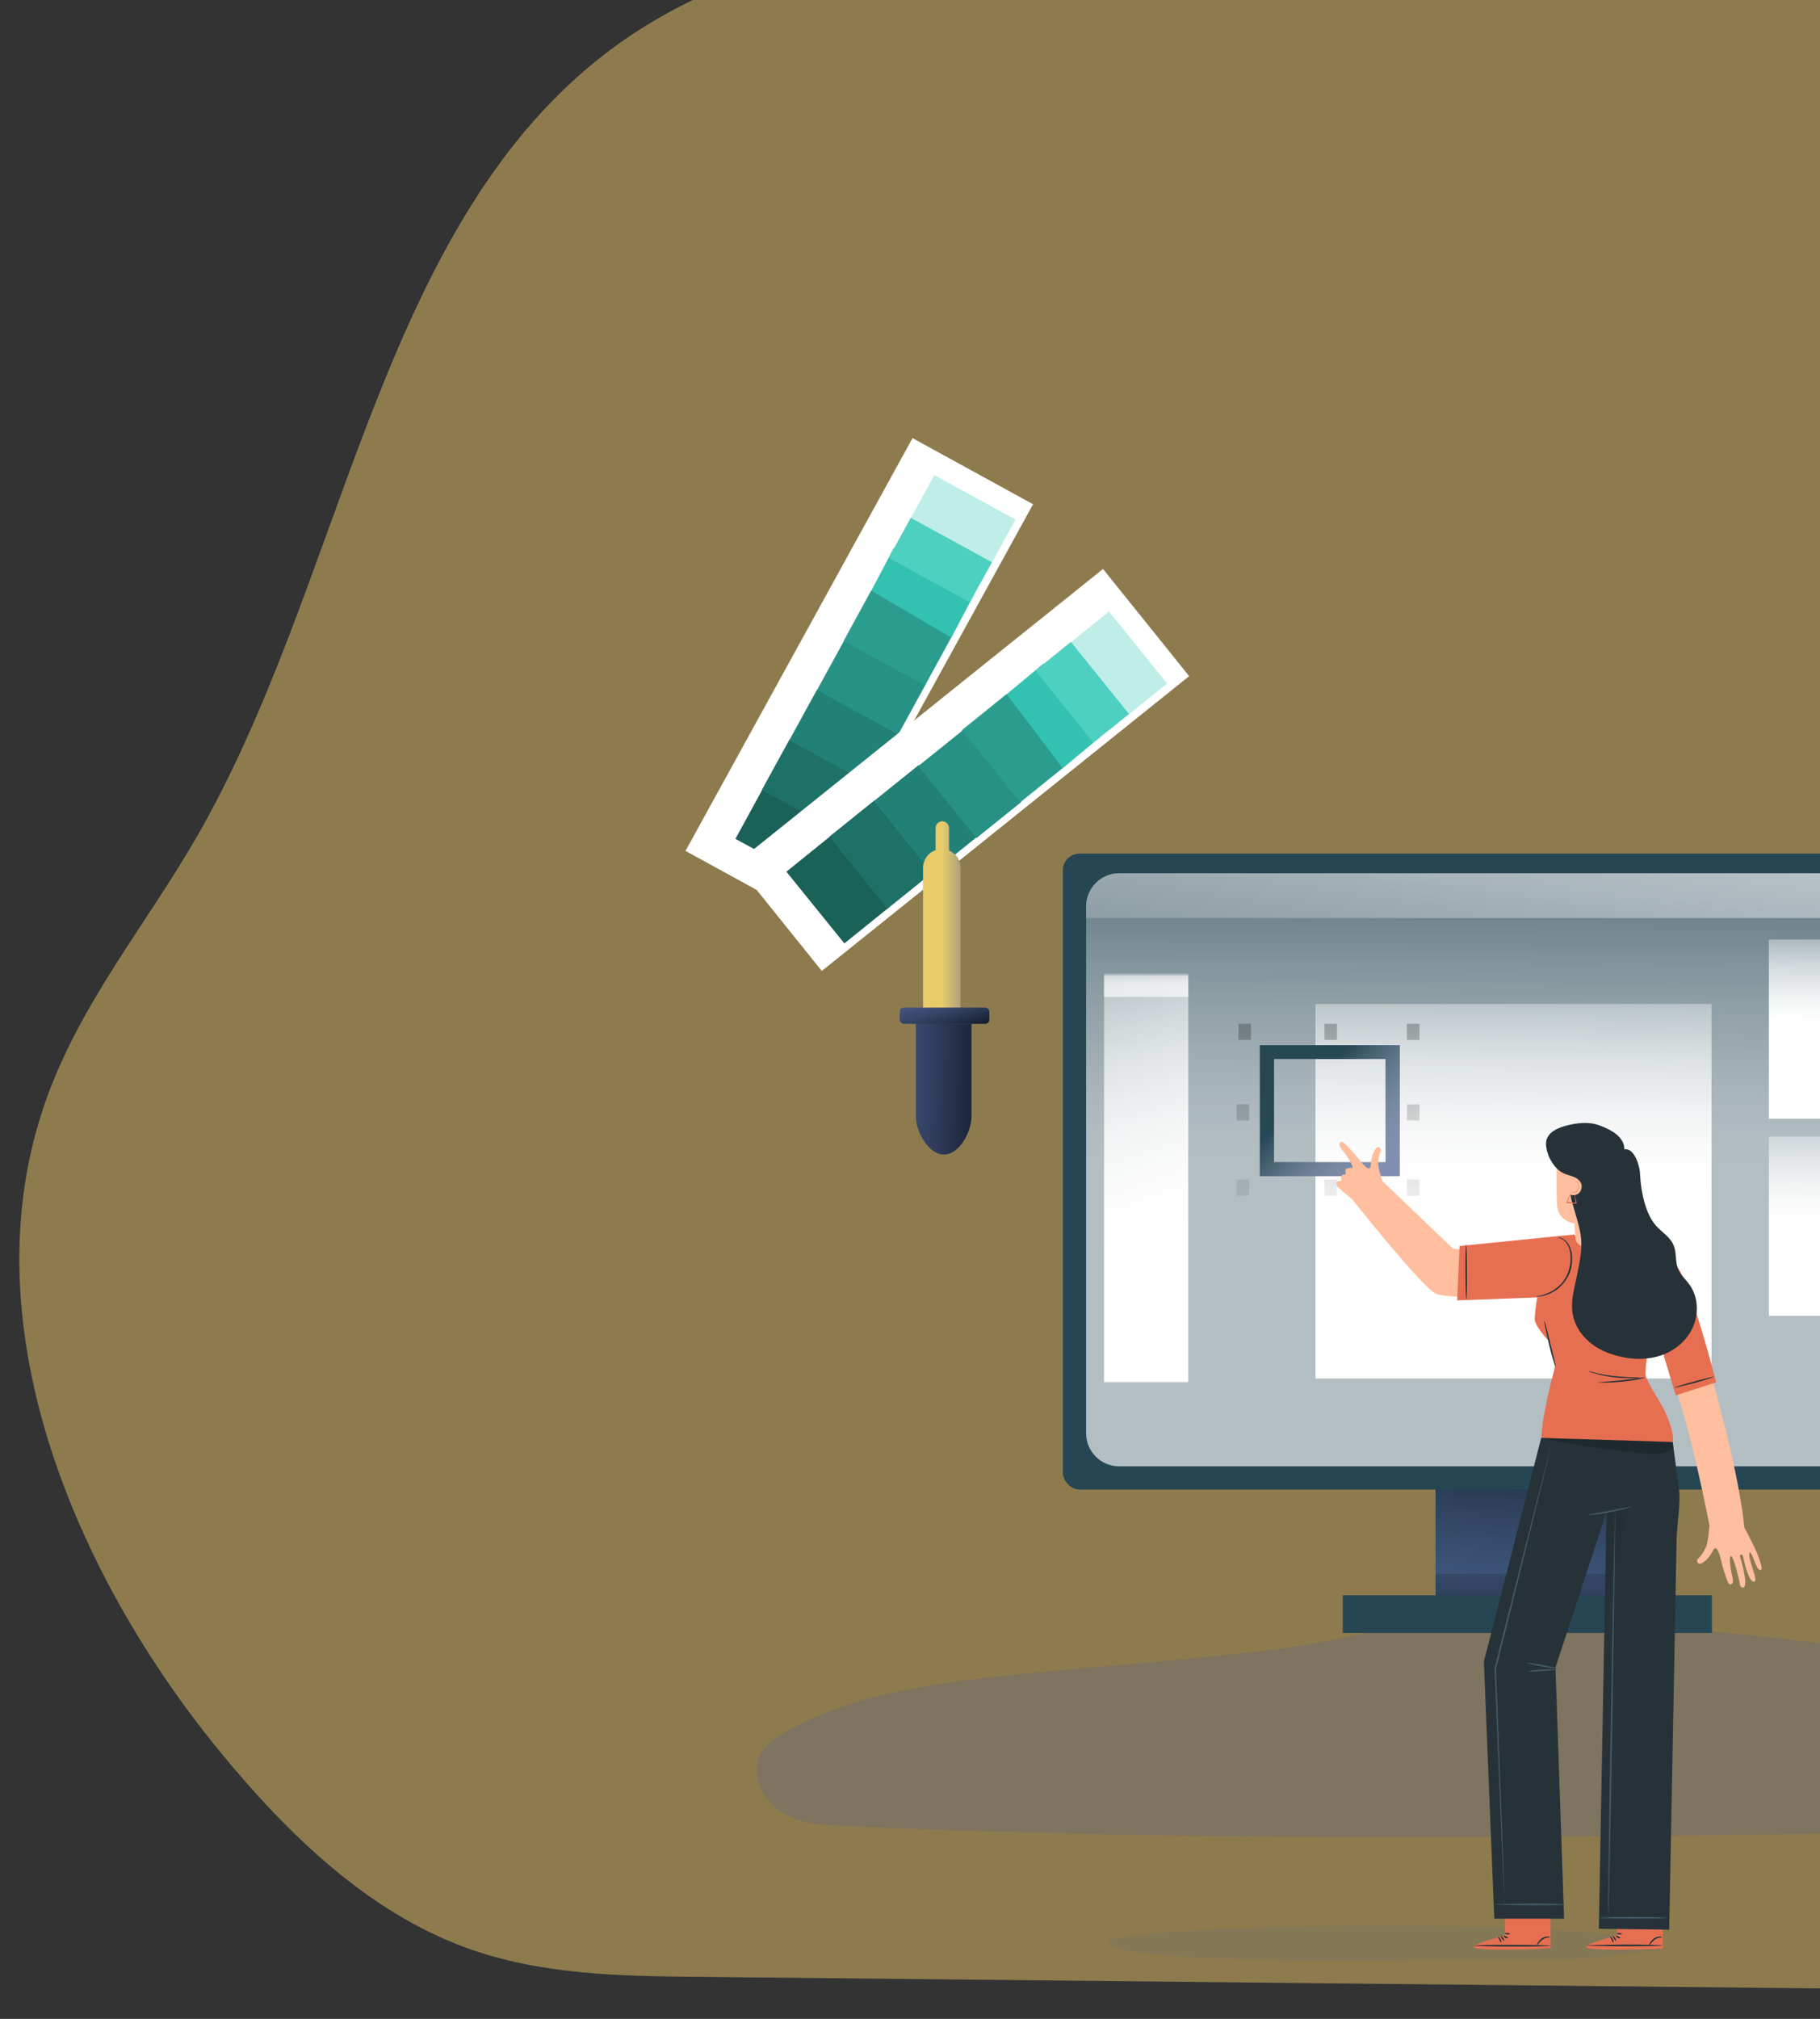 <?xml version="1.0" encoding="utf-8"?>
<svg viewBox="-343.295 -238.356 1016.305 1126.817" xmlns="http://www.w3.org/2000/svg">
  <rect x="-343.295" y="-238.356" width="1016.305" height="1126.817" fill="#333333" stroke="none"/>
  <defs>
    <linearGradient id="paint0_linear" x1="912.972" y1="883.322" x2="923.393" y2="756.585" gradientUnits="userSpaceOnUse">
      <stop stop-color="#264653" stop-opacity="0.45"/>
      <stop offset="0.95" stop-color="#010101"/>
    </linearGradient>
    <linearGradient id="paint1_linear" x1="511.259" y1="420.517" x2="508.544" y2="870.071" gradientUnits="userSpaceOnUse">
      <stop stop-color="white" stop-opacity="0.01"/>
      <stop offset="0.07" stop-color="white" stop-opacity="0.22"/>
      <stop offset="0.16" stop-color="white" stop-opacity="0.45"/>
      <stop offset="0.25" stop-color="white" stop-opacity="0.65"/>
      <stop offset="0.33" stop-color="white" stop-opacity="0.8"/>
      <stop offset="0.4" stop-color="white" stop-opacity="0.91"/>
      <stop offset="0.46" stop-color="white" stop-opacity="0.98"/>
      <stop offset="0.51" stop-color="white"/>
    </linearGradient>
    <linearGradient id="paint2_linear" x1="257.605" y1="858.073" x2="257.705" y2="1000.31" gradientUnits="userSpaceOnUse">
      <stop stop-color="#010101" stop-opacity="0.01"/>
      <stop offset="0.95" stop-color="#010101"/>
    </linearGradient>
    <linearGradient id="paint3_linear" x1="1410.02" y1="603.966" x2="1444.2" y2="196.855" gradientUnits="userSpaceOnUse">
      <stop stop-color="white" stop-opacity="0.01"/>
      <stop offset="0.07" stop-color="white" stop-opacity="0.22"/>
      <stop offset="0.16" stop-color="white" stop-opacity="0.45"/>
      <stop offset="0.25" stop-color="white" stop-opacity="0.65"/>
      <stop offset="0.33" stop-color="white" stop-opacity="0.8"/>
      <stop offset="0.4" stop-color="white" stop-opacity="0.91"/>
      <stop offset="0.46" stop-color="white" stop-opacity="0.98"/>
      <stop offset="0.51" stop-color="white"/>
    </linearGradient>
    <linearGradient id="paint4_linear" x1="583.138" y1="493.87" x2="721.145" y2="862.142" gradientUnits="userSpaceOnUse">
      <stop stop-color="white" stop-opacity="0.01"/>
      <stop offset="0.07" stop-color="white" stop-opacity="0.22"/>
      <stop offset="0.16" stop-color="white" stop-opacity="0.45"/>
      <stop offset="0.25" stop-color="white" stop-opacity="0.65"/>
      <stop offset="0.33" stop-color="white" stop-opacity="0.8"/>
      <stop offset="0.4" stop-color="white" stop-opacity="0.91"/>
      <stop offset="0.46" stop-color="white" stop-opacity="0.98"/>
      <stop offset="0.51" stop-color="white"/>
    </linearGradient>
    <linearGradient id="paint5_linear" x1="686.668" y1="516.99" x2="683.343" y2="799.698" gradientUnits="userSpaceOnUse">
      <stop stop-color="white" stop-opacity="0.01"/>
      <stop offset="0.07" stop-color="white" stop-opacity="0.22"/>
      <stop offset="0.16" stop-color="white" stop-opacity="0.45"/>
      <stop offset="0.25" stop-color="white" stop-opacity="0.65"/>
      <stop offset="0.33" stop-color="white" stop-opacity="0.8"/>
      <stop offset="0.4" stop-color="white" stop-opacity="0.91"/>
      <stop offset="0.46" stop-color="white" stop-opacity="0.98"/>
      <stop offset="0.51" stop-color="white"/>
    </linearGradient>
    <linearGradient id="paint6_linear" x1="1002.5" y1="708.704" x2="1021.69" y2="130.785" gradientUnits="userSpaceOnUse">
      <stop stop-color="#010101" stop-opacity="0.01"/>
      <stop offset="0.95" stop-color="#010101"/>
    </linearGradient>
    <linearGradient id="paint7_linear" x1="1001.65" y1="709.045" x2="1020.84" y2="131.125" gradientUnits="userSpaceOnUse">
      <stop stop-color="#010101" stop-opacity="0.01"/>
      <stop offset="0.95" stop-color="#010101"/>
    </linearGradient>
    <linearGradient id="paint8_linear" x1="907.472" y1="706.354" x2="926.688" y2="128.435" gradientUnits="userSpaceOnUse">
      <stop stop-color="#010101" stop-opacity="0.01"/>
      <stop offset="0.95" stop-color="#010101"/>
    </linearGradient>
    <linearGradient id="paint9_linear" x1="906.62" y1="706.694" x2="925.836" y2="128.776" gradientUnits="userSpaceOnUse">
      <stop stop-color="#010101" stop-opacity="0.01"/>
      <stop offset="0.95" stop-color="#010101"/>
    </linearGradient>
    <linearGradient id="paint10_linear" x1="1000.71" y1="710.545" x2="1019.93" y2="132.627" gradientUnits="userSpaceOnUse">
      <stop stop-color="#010101" stop-opacity="0.01"/>
      <stop offset="0.95" stop-color="#010101"/>
    </linearGradient>
    <linearGradient id="paint11_linear" x1="906.682" y1="708.236" x2="925.869" y2="130.317" gradientUnits="userSpaceOnUse">
      <stop stop-color="#010101" stop-opacity="0.01"/>
      <stop offset="0.95" stop-color="#010101"/>
    </linearGradient>
    <linearGradient id="paint12_linear" x1="954.672" y1="709.396" x2="973.888" y2="131.499" gradientUnits="userSpaceOnUse">
      <stop stop-color="#010101" stop-opacity="0.01"/>
      <stop offset="0.95" stop-color="#010101"/>
    </linearGradient>
    <linearGradient id="paint13_linear" x1="956.488" y1="706.843" x2="975.704" y2="128.925" gradientUnits="userSpaceOnUse">
      <stop stop-color="#010101" stop-opacity="0.01"/>
      <stop offset="0.95" stop-color="#010101"/>
    </linearGradient>
    <linearGradient id="paint14_linear" x1="611.41" y1="721.399" x2="843.643" y2="938.094" gradientUnits="userSpaceOnUse">
      <stop stop-color="#264853"/>
      <stop offset="0.259" stop-color="white" stop-opacity="0.22"/>
      <stop offset="0.535" stop-color="white" stop-opacity="0.98"/>
      <stop offset="0.618" stop-color="white"/>
      <stop offset="0.665" stop-color="white" stop-opacity="0.8"/>
      <stop offset="0.722" stop-color="white" stop-opacity="0.65"/>
      <stop offset="0.805" stop-color="white" stop-opacity="0.45"/>
      <stop offset="0.957" stop-color="white" stop-opacity="0.91"/>
    </linearGradient>
    <linearGradient id="paint15_linear" x1="960.277" y1="501.864" x2="958.492" y2="637.026" gradientUnits="userSpaceOnUse">
      <stop stop-color="white" stop-opacity="0.01"/>
      <stop offset="0.07" stop-color="white" stop-opacity="0.22"/>
      <stop offset="0.16" stop-color="white" stop-opacity="0.45"/>
      <stop offset="0.25" stop-color="white" stop-opacity="0.65"/>
      <stop offset="0.33" stop-color="white" stop-opacity="0.8"/>
      <stop offset="0.4" stop-color="white" stop-opacity="0.91"/>
      <stop offset="0.46" stop-color="white" stop-opacity="0.98"/>
      <stop offset="0.51" stop-color="white"/>
    </linearGradient>
    <linearGradient id="paint16_linear" x1="960.277" y1="611.864" x2="958.492" y2="747.026" gradientUnits="userSpaceOnUse">
      <stop stop-color="white" stop-opacity="0.01"/>
      <stop offset="0.07" stop-color="white" stop-opacity="0.22"/>
      <stop offset="0.16" stop-color="white" stop-opacity="0.45"/>
      <stop offset="0.25" stop-color="white" stop-opacity="0.65"/>
      <stop offset="0.33" stop-color="white" stop-opacity="0.8"/>
      <stop offset="0.4" stop-color="white" stop-opacity="0.91"/>
      <stop offset="0.46" stop-color="white" stop-opacity="0.98"/>
      <stop offset="0.51" stop-color="white"/>
    </linearGradient>
    <linearGradient id="paint17_linear" x1="596.437" y1="537.281" x2="596.419" y2="555.481" gradientUnits="userSpaceOnUse">
      <stop stop-color="white" stop-opacity="0.01"/>
      <stop offset="0.07" stop-color="white" stop-opacity="0.22"/>
      <stop offset="0.16" stop-color="white" stop-opacity="0.45"/>
      <stop offset="0.25" stop-color="white" stop-opacity="0.65"/>
      <stop offset="0.33" stop-color="white" stop-opacity="0.8"/>
      <stop offset="0.4" stop-color="white" stop-opacity="0.91"/>
      <stop offset="0.46" stop-color="white" stop-opacity="0.98"/>
      <stop offset="0.51" stop-color="white"/>
    </linearGradient>
    <linearGradient id="paint18_linear" x1="600" y1="604" x2="515.146" y2="604" gradientUnits="userSpaceOnUse">
      <stop offset="0.686" stop-color="#E9CB6A" stop-opacity="0.02"/>
      <stop offset="1" stop-color="#E9CB6A"/>
    </linearGradient>
    <linearGradient id="paint19_linear" x1="433.446" y1="567.2" x2="445.097" y2="605.932" gradientUnits="userSpaceOnUse">
      <stop stop-color="#264653" stop-opacity="0.01"/>
      <stop offset="0.95" stop-color="#010101"/>
    </linearGradient>
    <linearGradient id="paint20_linear" x1="458.244" y1="715.933" x2="559.146" y2="717.976" gradientUnits="userSpaceOnUse">
      <stop stop-color="#264053" stop-opacity="0.01"/>
      <stop offset="0.95" stop-color="#010101"/>
    </linearGradient>
    <clipPath id="clip0">
      <rect width="237.472" height="461.429" fill="white" transform="matrix(-1 0 0 1 362 0)"/>
    </clipPath>
  </defs>
  <path opacity="0.5" d="M318.343 33.694C198.405 134.217 179.819 324.298 98.589 464.527C70.312 513.322 33.775 556.992 14.712 611.123C-29.054 735.026 31.18 875.572 111.801 973.981C150.245 1020.93 195.149 1063.94 249.478 1083.72C291.258 1098.94 336.056 1099.57 380.033 1099.97L1150.5 1107.9C1236.52 1108.77 1332.1 1105.62 1393.95 1039.21C1436.57 993.478 1453.89 926.692 1468.58 862.944C1486.64 784.613 1503 699.546 1474.91 624.94C1442.82 539.582 1361.67 491.21 1311.26 417.555C1229.45 298.223 1231.33 117.731 1127.14 22.466C1078.51 -21.996 1014.33 -39.432 951.792 -48.15C833.892 -64.609 722.215 -33.541 606.433 -37.873C507.464 -41.572 400.447 -35.126 318.343 33.694Z" fill="#E9C46A" transform="matrix(1, 0, 0, 1, -332.498, -234.958)"/>
  <path opacity="0.24" d="M563.078 930.613C516.629 935.283 468.755 940.419 427.881 963.264C422.41 966.328 416.856 969.942 413.837 975.458C407.78 986.553 414.655 1001.18 425.324 1007.86C435.993 1014.53 449.156 1015.29 461.712 1015.84C685.279 1025.59 909.181 1021.76 1132.94 1017.96C1197.92 1016.86 1263.92 1015.59 1326.19 996.718C1337.39 993.337 1349.69 988.265 1353.9 977.212C1359.42 962.757 1346.84 946.738 1332.17 942.236C1317.5 937.735 1301.84 941.095 1286.66 943.06C1233.97 949.887 1180.81 939.447 1128.35 931.099C1025.64 914.784 919.075 901.512 815.047 899.04C779.581 898.215 749.293 910.515 714.582 915.376C664.465 922.434 613.467 925.541 563.078 930.613Z" fill="#505F98" transform="matrix(1, 0, 0, 1, -332.498, -234.958)"/>
  <rect x="790.837" y="815" width="98.068" height="82" fill="#505F98" transform="matrix(1, 0, 0, 1, -332.498, -234.958)"/>
  <rect x="790.837" y="815" width="98.068" height="82" fill="url(#paint0_linear)" transform="matrix(1, 0, 0, 1, -332.498, -234.958)"/>
  <rect x="582.693" y="473" width="518.359" height="355" rx="9.37" fill="#264653" transform="matrix(1, 0, 0, 1, -332.498, -234.958)"/>
  <path opacity="0.65" d="M1084.04 502.438V796.562C1084.06 801.443 1082.13 806.129 1078.69 809.588C1075.25 813.047 1070.58 814.994 1065.7 815H614.039C609.165 814.989 604.494 813.04 601.056 809.582C597.617 806.124 595.691 801.441 595.702 796.562V502.438C595.691 497.559 597.617 492.875 601.056 489.418C604.494 485.96 609.165 484.011 614.039 484H1065.7C1070.58 484.005 1075.25 485.952 1078.69 489.411C1082.13 492.87 1084.06 497.557 1084.04 502.438Z" fill="url(#paint1_linear)" transform="matrix(1, 0, 0, 1, -332.498, -234.958)"/>
  <rect x="739" y="887" width="206.143" height="21" fill="#264653" transform="matrix(1, 0, 0, 1, -332.498, -234.958)"/>
  <rect x="790.837" y="875" width="98.068" height="12" fill="url(#paint2_linear)" transform="matrix(1, 0, 0, 1, -332.498, -234.958)"/>
  <path d="M1084.04 502.513V509H595.702V502.513C595.691 497.614 597.617 492.912 601.056 489.44C604.495 485.968 609.166 484.011 614.041 484H1065.7C1070.58 484.005 1075.25 485.96 1078.69 489.433C1082.13 492.907 1084.06 497.612 1084.04 502.513Z" fill="url(#paint3_linear)" transform="matrix(1, 0, 0, 1, -332.498, -234.958)"/>
  <rect x="605.709" y="541" width="47.033" height="227" fill="url(#paint4_linear)" transform="matrix(1, 0, 0, 1, -332.498, -234.958)"/>
  <rect x="723.791" y="557" width="221.153" height="209" fill="url(#paint5_linear)" transform="matrix(1, 0, 0, 1, -332.498, -234.958)"/>
  <rect x="774.826" y="655" width="7.005" height="9" fill="url(#paint6_linear)" transform="matrix(1, 0, 0, 1, -332.498, -234.958)"/>
  <rect x="774.826" y="613" width="7.005" height="9" fill="url(#paint7_linear)" transform="matrix(1, 0, 0, 1, -332.498, -234.958)"/>
  <rect x="679.76" y="655" width="7.005" height="9" fill="url(#paint8_linear)" transform="matrix(1, 0, 0, 1, -332.498, -234.958)"/>
  <rect x="679.76" y="613" width="7.005" height="9" fill="url(#paint9_linear)" transform="matrix(1, 0, 0, 1, -332.498, -234.958)"/>
  <rect x="774.826" y="568" width="7.005" height="9" fill="url(#paint10_linear)" transform="matrix(1, 0, 0, 1, -332.498, -234.958)"/>
  <rect x="680.761" y="568" width="7.005" height="9" fill="url(#paint11_linear)" transform="matrix(1, 0, 0, 1, -332.498, -234.958)"/>
  <rect x="728.794" y="568" width="7.005" height="9" fill="url(#paint12_linear)" transform="matrix(1, 0, 0, 1, -332.498, -234.958)"/>
  <rect x="728.794" y="655" width="7.005" height="9" fill="url(#paint13_linear)" transform="matrix(1, 0, 0, 1, -332.498, -234.958)"/>
  <path fill-rule="evenodd" clip-rule="evenodd" d="M692.769 653H770.823V580H692.769V653ZM762.961 645.282H700.631V587.656H762.961V645.282Z" fill="#505F98" transform="matrix(1, 0, 0, 1, -332.498, -234.958)"/>
  <path fill-rule="evenodd" clip-rule="evenodd" d="M692.769 653H770.823V580H692.769V653ZM762.961 645.282H700.631V587.656H762.961V645.282Z" fill="url(#paint14_linear)" transform="matrix(1, 0, 0, 1, -332.498, -234.958)"/>
  <rect x="976.966" y="521" width="100.069" height="100" fill="url(#paint15_linear)" transform="matrix(1, 0, 0, 1, -332.498, -234.958)"/>
  <rect x="976.966" y="631" width="100.069" height="100" fill="url(#paint16_linear)" transform="matrix(1, 0, 0, 1, -332.498, -234.958)"/>
  <rect opacity="0.65" x="605.709" y="540" width="47.033" height="13" fill="url(#paint17_linear)" transform="matrix(1, 0, 0, 1, -332.498, -234.958)"/>
  <path d="M479.958 436.761L504.99 416.632L537.425 456.863L512.393 476.991L479.958 436.761Z" fill="#505F98" transform="matrix(1, 0, 0, 1, -332.498, -234.958)"/>
  <path d="M504.886 416.846L529.918 396.718L562.353 436.948L537.321 457.077L504.886 416.846Z" fill="#505F98" transform="matrix(1, 0, 0, 1, -332.498, -234.958)"/>
  <path d="M372 471.517L498.762 241.125L566.072 278.046L439.31 508.438L372 471.517Z" fill="white" transform="matrix(1, 0, 0, 1, -332.498, -234.958)"/>
  <path d="M399.873 464.796L415.32 436.536L460.523 461.169L445.076 489.429L399.873 464.796Z" fill="#1A6158" transform="matrix(1, 0, 0, 1, -332.498, -234.958)"/>
  <path d="M414.596 437.54L430.045 409.379L475.384 434.176L459.934 462.338L414.596 437.54Z" fill="#1E7167" transform="matrix(1, 0, 0, 1, -332.498, -234.958)"/>
  <path d="M430.04 409.598L445.49 381.437L490.829 406.234L475.379 434.395L430.04 409.598Z" fill="#228176" transform="matrix(1, 0, 0, 1, -332.498, -234.958)"/>
  <path d="M445.475 381.674L460.925 353.513L506.264 378.31L490.814 406.472L445.475 381.674Z" fill="#279185" transform="matrix(1, 0, 0, 1, -332.498, -234.958)"/>
  <path d="M460.282 354.362L475.73 326.102L521.227 350.895L505.779 379.155L460.282 354.362Z" fill="#2A9D8F" transform="matrix(1, 0, 0, 1, -332.498, -234.958)"/>
  <path d="M491.707 296.859L510.94 261.789L556.283 286.58L537.049 321.649L491.707 296.859Z" fill="#BFEEE8" transform="matrix(1, 0, 0, 1, -332.498, -234.958)"/>
  <path d="M532.983 328.675L520.44 352.493L475.739 326.3L488.281 302.483L532.983 328.675Z" fill="#33C1B1" transform="matrix(1, 0, 0, 1, -332.498, -234.958)"/>
  <path d="M485.488 307.994L497.77 285.614L543.076 310.401L530.793 332.781L485.488 307.994Z" fill="#4ED0C1" transform="matrix(1, 0, 0, 1, -332.498, -234.958)"/>
  <path d="M400 478.697L605.128 314.163L653.241 373.988L448.112 538.522L400 478.697Z" fill="white" transform="matrix(1, 0, 0, 1, -332.498, -234.958)"/>
  <path d="M428.327 483.127L453.395 462.907L485.767 502.934L460.7 523.154L428.327 483.127Z" fill="#1A6158" transform="matrix(1, 0, 0, 1, -332.498, -234.958)"/>
  <path d="M452.342 463.559L477.374 443.43L509.809 483.66L484.776 503.789L452.342 463.559Z" fill="#1E7167" transform="matrix(1, 0, 0, 1, -332.498, -234.958)"/>
  <path d="M477.285 443.631L502.318 423.503L534.752 463.733L509.72 483.861L477.285 443.631Z" fill="#228176" transform="matrix(1, 0, 0, 1, -332.498, -234.958)"/>
  <path d="M502 424.166L527.032 404.037L559.467 444.267L534.435 464.396L502 424.166Z" fill="#279185" transform="matrix(1, 0, 0, 1, -332.498, -234.958)"/>
  <path d="M526.327 404.127L551.395 383.907L583.977 424.194L558.91 444.414L526.327 404.127Z" fill="#2A9D8F" transform="matrix(1, 0, 0, 1, -332.498, -234.958)"/>
  <path d="M577.327 362.98L608.494 337.912L640.935 378.137L609.768 403.206L577.327 362.98Z" fill="#BFEEE8" transform="matrix(1, 0, 0, 1, -332.498, -234.958)"/>
  <path d="M603.327 408.147L582.641 425.37L551.327 384.094L572.014 366.87L603.327 408.147Z" fill="#33C1B1" transform="matrix(1, 0, 0, 1, -332.498, -234.958)"/>
  <path d="M567.327 370.897L587.224 354.903L619.633 395.111L599.736 411.105L567.327 370.897Z" fill="#4ED0C1" transform="matrix(1, 0, 0, 1, -332.498, -234.958)"/>
  <path d="M525.653 481.15V604H504.639V481.15C504.639 476.61 507.457 472.57 511.657 471.089V458.825C511.657 456.712 513.333 455 515.4 455C517.468 455 519.144 456.712 519.144 458.825V471.297C523.063 472.935 525.632 476.823 525.653 481.15Z" fill="#505F98" transform="matrix(1, 0, 0, 1, -332.498, -234.958)"/>
  <path d="M525.653 481.15V604H504.639V481.15C504.639 476.61 507.457 472.57 511.657 471.089V458.825C511.657 456.712 513.333 455 515.4 455C517.468 455 519.144 456.712 519.144 458.825V471.297C523.063 472.935 525.632 476.823 525.653 481.15Z" fill="url(#paint18_linear)" transform="matrix(1, 0, 0, 1, -332.498, -234.958)"/>
  <rect x="491.63" y="559" width="50.035" height="9" rx="2.245" fill="#505F98" transform="matrix(1, 0, 0, 1, -332.498, -234.958)"/>
  <path d="M516.336 641C507.763 641 500.636 628.185 500.636 619.634V563H531.658V619.634C531.658 628.185 524.887 641 516.336 641Z" fill="#505F98" transform="matrix(1, 0, 0, 1, -332.498, -234.958)"/>
  <rect x="491.63" y="559" width="50.035" height="9" rx="2.245" fill="url(#paint19_linear)" transform="matrix(1, 0, 0, 1, -332.498, -234.958)"/>
  <path d="M516.336 641C507.763 641 500.636 628.366 500.636 619.937V568H531.658V619.937C531.658 628.366 524.887 641 516.336 641Z" fill="url(#paint20_linear)" transform="matrix(1, 0, 0, 1, -332.498, -234.958)"/>
  <path d="M 340.792 830.718 C 340.792 830.718 179.869 833.832 167.073 821.919 C 154.289 810.015 476.575 805.722 476.575 825.129 L 423.419 830.767 L 340.792 830.718 Z" fill="#505F98" fill-opacity="0.12" transform="matrix(1, 0, 0, 1, 109.064, 24.727)"/>
  <g clip-path="url(#clip0)" transform="matrix(1, 0, 0, 1, 278.38, 388.328)">
    <path d="M281.24 453.639V439.385L306.612 439.22L306.944 460.766L305.285 460.932C298.32 461.429 269.631 462.092 264.822 460.601C259.681 458.943 281.24 453.639 281.24 453.639Z" fill="#E76F51"/>
    <path d="M264.325 459.109C264.325 459.275 273.777 459.606 285.551 459.606C297.325 459.606 306.778 459.44 306.778 459.109C306.778 458.943 297.325 458.612 285.551 458.612C273.777 458.777 264.325 458.943 264.325 459.109Z" fill="#263238"/>
    <path d="M280.742 456.623C280.908 456.457 280.742 455.794 280.245 454.965C279.747 454.302 279.084 453.805 278.918 453.971C278.752 454.137 279.084 454.8 279.581 455.463C280.079 456.126 280.576 456.623 280.742 456.623Z" fill="#263238"/>
    <path d="M279.25 457.452C279.415 457.452 279.415 456.457 278.918 455.628C278.42 454.8 277.757 454.137 277.591 454.302C277.425 454.468 277.757 455.131 278.255 455.96C278.586 456.954 278.918 457.617 279.25 457.452Z" fill="#263238"/>
    <path d="M299.15 459.109C299.315 459.109 299.647 458.777 300.145 458.114C300.642 457.451 301.471 456.623 302.3 455.96C303.295 455.297 304.29 454.8 305.12 454.8C305.949 454.634 306.446 454.8 306.446 454.634C306.446 454.468 305.949 454.137 305.12 454.137C304.29 454.137 302.964 454.468 301.803 455.297C300.808 456.126 299.979 457.12 299.647 457.783C299.315 458.612 298.984 459.109 299.15 459.109Z" fill="#263238"/>
    <path d="M280.742 453.971C280.576 454.137 281.074 454.634 281.737 454.965C282.4 455.297 283.064 455.131 283.23 454.965C283.23 454.8 282.732 454.468 282.069 454.137C281.405 453.805 280.908 453.639 280.742 453.971Z" fill="#263238"/>
    <path d="M281.074 452.479C281.074 452.645 281.737 452.976 282.566 452.976C283.395 452.976 284.059 452.811 284.059 452.645C284.059 452.479 283.395 452.148 282.566 452.148C281.903 452.148 281.24 452.313 281.074 452.479Z" fill="#263238"/>
    <path d="M218.721 453.639V439.385L244.093 439.22L244.259 460.601L242.601 460.766C235.636 461.264 206.947 462.092 202.138 460.601C197.163 458.943 218.721 453.639 218.721 453.639Z" fill="#E76F51"/>
    <path d="M201.806 459.275C201.806 459.44 211.258 459.772 223.032 459.772C234.807 459.772 244.259 459.606 244.259 459.275C244.259 459.109 234.807 458.777 223.032 458.777C211.258 458.777 201.806 458.943 201.806 459.275Z" fill="#263238"/>
    <path d="M218.223 456.623C218.389 456.457 218.223 455.794 217.726 454.965C217.228 454.302 216.565 453.805 216.399 453.971C216.233 454.137 216.565 454.8 217.063 455.463C217.56 456.126 218.058 456.623 218.223 456.623Z" fill="#263238"/>
    <path d="M216.565 457.452C216.731 457.452 216.731 456.457 216.233 455.628C215.736 454.8 215.073 454.137 214.907 454.302C214.741 454.468 215.073 455.131 215.57 455.96C215.902 456.954 216.399 457.617 216.565 457.452Z" fill="#263238"/>
    <path d="M236.465 459.109C236.631 459.109 236.962 458.777 237.46 458.114C237.957 457.451 238.787 456.623 239.616 455.96C240.611 455.297 241.606 454.8 242.435 454.8C243.264 454.634 243.762 454.8 243.762 454.634C243.762 454.468 243.264 454.137 242.435 454.137C241.606 454.137 240.279 454.468 239.118 455.297C238.123 456.126 237.294 457.12 236.962 457.783C236.631 458.612 236.465 459.109 236.465 459.109Z" fill="#263238"/>
    <path d="M218.058 453.971C217.892 454.137 218.389 454.634 219.053 454.965C219.716 455.297 220.379 455.131 220.545 454.965C220.545 454.8 220.047 454.468 219.384 454.137C218.887 453.805 218.223 453.639 218.058 453.971Z" fill="#263238"/>
    <path d="M218.555 452.479C218.555 452.645 219.218 452.976 220.047 452.976C220.877 452.976 221.54 452.811 221.54 452.645C221.54 452.479 220.877 452.148 220.047 452.148C219.218 452.148 218.555 452.313 218.555 452.479Z" fill="#263238"/>
    <path d="M125.026 32.817C125.689 32.154 127.347 32.486 127.347 32.486C127.347 32.486 127.016 30.497 127.347 29.668C127.679 28.674 129.669 28.839 129.669 28.839C129.669 28.839 129.835 28.011 129.669 26.519C129.669 26.187 129.835 25.856 130.166 25.69C131.161 25.027 133.317 25.193 133.317 25.193C134.644 24.198 129.337 17.072 127.513 14.751C125.689 12.431 125.855 10.608 127.679 10.608C128.84 10.608 134.975 17.569 136.8 19.889C138.624 22.21 143.599 28.674 143.765 23.535C143.93 18.398 146.086 14.42 147.247 13.757C148.574 13.094 149.9 14.585 149.237 16.077C148.574 17.237 148.242 19.558 148.076 21.215C147.91 22.541 147.91 24.033 148.242 25.359C149.071 29.171 150.066 31.823 150.398 32.817H150.564C150.564 32.817 186.715 67.457 189.369 69.944C191.69 72.098 238.787 67.292 248.239 66.297C250.892 65.966 254.706 65.469 257.857 65.634C262.003 65.8 262.666 66.463 266.812 66.463C279.415 66.629 289.697 67.789 297.491 69.115C306.944 70.772 314.572 77.402 317.557 86.518C327.009 116.186 348.568 186.461 352.382 225.908C355.367 231.543 358.849 238.173 360.176 241.985C362.829 249.278 362.166 249.444 361.337 249.609C358.849 250.107 356.196 237.013 355.201 240.162C354.206 243.311 360.508 255.742 357.854 256.073C354.538 256.571 351.884 242.814 351.553 241.654C351.221 240.494 349.563 240.991 349.894 241.985C350.392 243.477 355.035 258.891 351.718 259.388C349.894 259.72 349.728 256.405 349.728 256.405C349.728 256.405 346.412 241.654 344.919 241.819C343.427 242.151 345.085 250.935 345.748 253.753C346.578 256.571 345.417 258.228 343.924 257.399C342.929 256.902 340.276 248.118 339.613 245.134C338.949 242.317 337.125 234.195 334.804 238.836C332.482 243.477 328.999 246.129 327.507 246.129C326.014 246.129 325.351 244.14 326.678 243.145C327.673 242.317 328.999 240.494 329.829 239.002C330.492 237.842 331.155 236.516 331.487 235.19C332.648 229.886 332.648 226.737 332.648 226.737L332.979 225.079C329.331 206.682 318.552 152.815 303.13 118.341L296.828 131.434L294.009 141.048L310.924 182.649L238.952 181.655L249.732 140.385L236.631 97.291C222.535 97.623 186.218 98.12 180.248 95.468C172.619 92.153 133.317 42.596 133.317 42.596C130.664 40.441 128.011 38.287 126.021 36.298C125.855 36.298 123.533 34.309 125.026 32.817Z" fill="#FFBE9D"/>
    <path d="M314.074 152.152C311.919 145.025 301.305 109.722 301.305 109.722C301.305 109.722 295.999 138.396 297.491 141.876C299.15 145.854 301.969 150.495 301.969 150.495C314.074 169.058 312.582 178.34 312.582 178.34L239.118 176.019C238.952 165.743 245.088 141.876 246.249 138.064C247.576 134.252 243.264 121.821 243.264 121.821C243.264 121.821 234.972 113.368 235.304 109.059C235.967 100.275 236.797 97.457 236.797 97.457L192.022 99.115L193.348 68.784L257.526 62.319C259.681 68.618 280.079 65.469 280.079 65.469C301.969 66.132 303.295 70.275 312.416 77.236C321.537 84.363 336.628 144.86 336.628 144.86L314.074 152.152Z" fill="#E76F51"/>
    <path d="M270.461 144.86C270.461 145.025 271.953 145.025 274.275 145.025C276.596 145.025 279.913 144.86 283.561 144.528C287.375 144.197 290.692 143.699 293.014 143.202C295.335 142.705 296.828 142.373 296.828 142.208C296.828 142.042 295.335 142.208 293.014 142.539C290.692 142.871 287.375 143.202 283.727 143.699C280.079 144.031 276.762 144.362 274.441 144.528C271.953 144.694 270.461 144.86 270.461 144.86Z" fill="#263238"/>
    <path d="M265.486 138.727C265.486 138.893 266.978 139.39 269.466 140.053C271.953 140.716 275.601 141.545 279.581 142.042C283.561 142.539 287.21 142.539 289.863 142.539C292.516 142.539 294.009 142.208 294.009 142.208C294.009 142.042 292.35 142.042 289.863 142.042C287.21 142.042 283.727 141.711 279.747 141.379C275.767 140.882 272.285 140.219 269.797 139.722C267.144 138.893 265.486 138.561 265.486 138.727Z" fill="#263238"/>
    <path d="M240.777 110.717C240.611 110.717 240.777 112.208 241.274 114.529C241.772 116.849 242.435 119.998 243.264 123.479C244.093 126.959 244.922 130.108 245.586 132.263C246.249 134.418 246.747 135.91 246.912 135.744C247.078 135.744 246.747 134.252 246.249 132.097C245.586 129.446 244.922 126.462 244.093 123.313C243.264 119.998 242.601 117.015 241.937 114.529C241.274 112.208 240.942 110.717 240.777 110.717Z" fill="#263238"/>
    <path d="M313.245 147.843C313.245 148.009 318.386 146.849 324.522 145.191C330.658 143.534 335.633 141.876 335.633 141.711C335.633 141.545 330.492 142.705 324.356 144.362C318.22 146.02 313.245 147.677 313.245 147.843Z" fill="#263238"/>
    <path d="M235.802 96.96C235.802 96.96 236.465 97.126 237.626 96.96C238.787 96.794 240.611 96.628 242.601 95.8C244.591 94.971 247.078 93.811 249.234 91.822C251.39 89.833 253.38 87.181 254.706 84.032C256.033 80.883 256.365 77.568 256.199 74.75C256.033 71.767 255.204 69.281 253.877 67.292C252.551 65.469 250.892 64.474 249.731 64.143C249.068 63.977 248.571 63.977 248.239 63.977C247.907 63.977 247.741 63.977 247.741 63.977C247.741 63.977 248.405 63.977 249.566 64.474C250.726 64.806 252.219 65.8 253.38 67.623C255.701 71.104 256.199 77.568 253.877 83.7C252.716 86.684 250.892 89.336 248.736 91.159C246.581 93.148 244.425 94.308 242.435 95.137C238.455 96.794 235.802 96.794 235.802 96.96Z" fill="#263238"/>
    <path d="M197.163 98.451C197.328 98.451 197.66 91.656 197.494 83.203C197.494 74.75 197.328 67.955 196.997 67.955C196.831 67.955 196.499 74.75 196.665 83.203C196.665 91.656 196.831 98.451 197.163 98.451Z" fill="#263238"/>
    <path d="M258.023 64.143C257.857 60.496 257.526 56.187 257.526 56.187C257.526 56.187 248.405 55.193 247.741 45.745C247.244 36.298 247.741 14.585 247.741 14.585L264.325 6.133L282.732 20.552L279.913 67.789L262.998 68.784C260.345 68.949 258.023 66.794 258.023 64.143Z" fill="#FFBE9D"/>
    <path d="M256.365 38.287C256.365 38.287 256.365 38.452 256.531 38.618C256.696 38.784 257.028 39.115 257.526 39.115C258.521 39.115 259.681 37.955 260.013 36.464C260.179 35.8 260.179 34.972 260.013 34.309C259.847 33.646 259.516 32.983 259.018 32.817C258.852 32.651 258.521 32.817 258.355 32.817C258.189 32.983 258.023 32.983 258.023 33.149C257.857 33.48 258.023 33.646 258.023 33.646C258.023 33.646 258.023 33.48 258.189 33.314C258.355 33.149 258.686 32.983 259.018 33.149C259.35 33.314 259.681 33.812 259.681 34.309C259.847 34.806 259.847 35.469 259.681 36.132C259.35 37.458 258.521 38.452 257.691 38.618C257.36 38.618 257.028 38.452 256.862 38.452C256.365 38.452 256.365 38.287 256.365 38.287Z" fill="#EB996E"/>
    <path d="M241.937 9.447C243.264 5.138 247.907 2.983 252.053 1.823C258.521 -2.01166e-07 265.486 -0.829 271.621 1.492C277.923 3.812 285.385 7.79 285.385 14.751C289.034 14.42 291.19 17.735 292.682 21.712C293.511 24.033 294.175 26.685 294.175 29.337C294.672 38.452 297.16 50.883 303.129 57.513C306.446 61.159 311.089 63.811 312.914 68.452C314.572 72.43 313.743 77.236 315.235 81.214C316.562 84.861 319.713 87.347 321.869 90.496C326.678 97.291 327.009 106.739 323.527 114.363C320.044 121.987 313.079 127.457 305.451 129.943C297.823 132.429 289.365 132.263 281.571 130.108C275.767 128.617 270.129 126.131 265.651 122.153C261.008 118.175 257.526 112.705 256.531 106.739C255.37 99.943 257.194 93.148 258.686 86.352C263.164 65.137 261.837 63.977 256.199 44.254C256.033 43.922 256.033 43.59 255.867 43.259C255.867 42.928 255.701 42.762 255.701 42.43C255.536 41.602 255.37 40.939 255.37 40.11C257.028 40.773 258.852 40.276 260.179 39.115C261.34 37.789 261.837 35.801 261.34 34.143C260.676 32.154 258.852 30.828 257.028 30.165C255.204 29.337 253.214 29.005 251.39 28.176C247.576 26.353 244.922 22.541 243.098 18.563C242.103 15.58 241.108 12.431 241.937 9.447Z" fill="#263238"/>
    <path d="M255.701 38.618C255.701 38.618 255.37 39.281 254.872 40.276C254.375 41.27 253.711 42.762 253.048 44.419L252.882 44.751H253.214C253.711 44.751 254.375 44.916 254.872 44.916C256.033 44.916 257.028 45.082 258.189 45.082C258.355 45.082 258.521 44.916 258.686 44.751C258.686 44.585 258.686 44.419 258.686 44.254C258.686 43.922 258.521 43.756 258.521 43.59L258.189 42.43C257.857 40.939 257.526 40.11 257.526 40.11C257.526 40.11 257.526 41.104 257.857 42.43L258.023 43.59C258.189 43.922 258.189 44.585 258.023 44.585C257.194 44.585 256.033 44.419 254.872 44.254C254.375 44.254 253.711 44.088 253.214 44.088L253.38 44.751C254.043 43.093 254.706 41.602 255.038 40.441C255.536 39.447 255.701 38.784 255.701 38.618Z" fill="#E76F51"/>
    <path d="M312.416 178.174L238.952 175.854L206.947 300.658L212.751 444.192H251.721L246.912 303.973L275.436 217.124L271.124 449.827L310.426 450.325L314.572 231.709C314.738 225.577 316.728 211.986 316.064 205.853L312.416 178.174Z" fill="#263238"/>
    <path d="M265.486 218.781C265.486 218.947 266.812 218.781 269.134 218.615C271.456 218.45 274.441 217.952 277.757 217.289C281.074 216.627 284.059 215.798 286.215 215.301C288.37 214.638 289.697 214.14 289.697 214.14C289.697 213.975 284.225 215.135 277.591 216.461C270.958 217.621 265.486 218.45 265.486 218.781Z" fill="#455A64"/>
    <path d="M213.083 436.236C213.083 436.402 221.872 436.734 232.817 436.734C243.762 436.734 252.551 436.568 252.551 436.236C252.551 436.071 243.762 435.739 232.817 435.739C222.038 435.905 213.083 436.071 213.083 436.236Z" fill="#455A64"/>
    <path d="M271.29 443.695C271.29 443.861 279.913 444.192 290.36 444.192C300.974 444.192 309.431 444.026 309.431 443.695C309.431 443.529 300.808 443.198 290.36 443.198C279.913 443.198 271.29 443.363 271.29 443.695Z" fill="#455A64"/>
    <path d="M276.43 443.032C276.596 443.032 277.757 392.149 278.752 329.498C279.747 266.847 280.41 215.964 280.245 215.964C280.079 215.964 278.918 266.847 277.923 329.498C276.762 392.149 276.099 443.032 276.43 443.032Z" fill="#455A64"/>
    <path d="M218.389 436.236C218.389 436.236 218.389 436.071 218.389 435.573C218.389 435.076 218.389 434.413 218.389 433.585C218.389 431.761 218.223 429.275 218.223 425.96C218.057 419.331 217.726 409.717 217.228 397.95C216.399 374.248 215.072 341.431 213.746 305.465C213.746 305.133 213.746 304.802 213.746 304.47V304.636C222.535 269.83 230.329 238.173 235.967 215.301C238.787 203.864 241.108 194.748 242.601 188.284C243.43 185.135 243.927 182.649 244.425 180.992C244.591 180.163 244.756 179.5 244.922 179.003C245.088 178.506 245.088 178.34 245.088 178.34C245.088 178.34 244.922 178.506 244.922 179.003C244.756 179.5 244.591 180.163 244.425 180.826C243.927 182.483 243.264 184.97 242.435 188.119C240.776 194.583 238.455 203.699 235.47 215.135C229.666 238.007 221.706 269.499 212.917 304.305C212.917 304.636 212.917 304.968 212.917 305.299C214.409 341.431 215.736 374.083 216.731 397.784C217.228 409.552 217.726 419.165 218.057 425.795C218.223 429.109 218.389 431.596 218.389 433.419C218.389 434.247 218.555 434.91 218.555 435.408C218.389 436.071 218.389 436.236 218.389 436.236Z" fill="#455A64"/>
    <path d="M230.992 301.487C230.992 301.653 234.807 302.647 239.616 303.476C243.264 304.139 246.249 304.47 247.576 304.636V304.305C247.078 304.47 246.912 304.47 246.912 304.636C246.912 304.636 247.244 304.636 247.576 304.636H248.571L247.576 304.305C246.249 303.973 243.264 303.31 239.616 302.647C234.972 301.653 231.158 301.156 230.992 301.487Z" fill="#455A64"/>
    <path d="M231.822 306.294C231.822 306.459 235.304 306.294 239.616 305.962C243.927 305.631 247.244 305.299 247.244 305.133C247.244 304.968 243.761 304.802 239.45 305.133C235.138 305.299 231.822 305.962 231.822 306.294Z" fill="#455A64"/>
    <path opacity="0.2" d="M312.748 180.826C310.924 183.312 308.436 184.141 305.451 184.638C302.466 185.135 299.481 184.804 296.496 184.472C277.591 182.318 257.36 180.494 238.787 175.854C262.832 177.18 288.205 176.682 312.25 178.174C312.25 178.174 312.416 179.831 312.582 180.163" fill="black"/>
    <g opacity="0.2">
      <path opacity="0.2" d="M287.873 214.803L274.44 267.344L275.27 216.958L287.873 214.803Z" fill="black"/>
    </g>
  </g>
</svg>